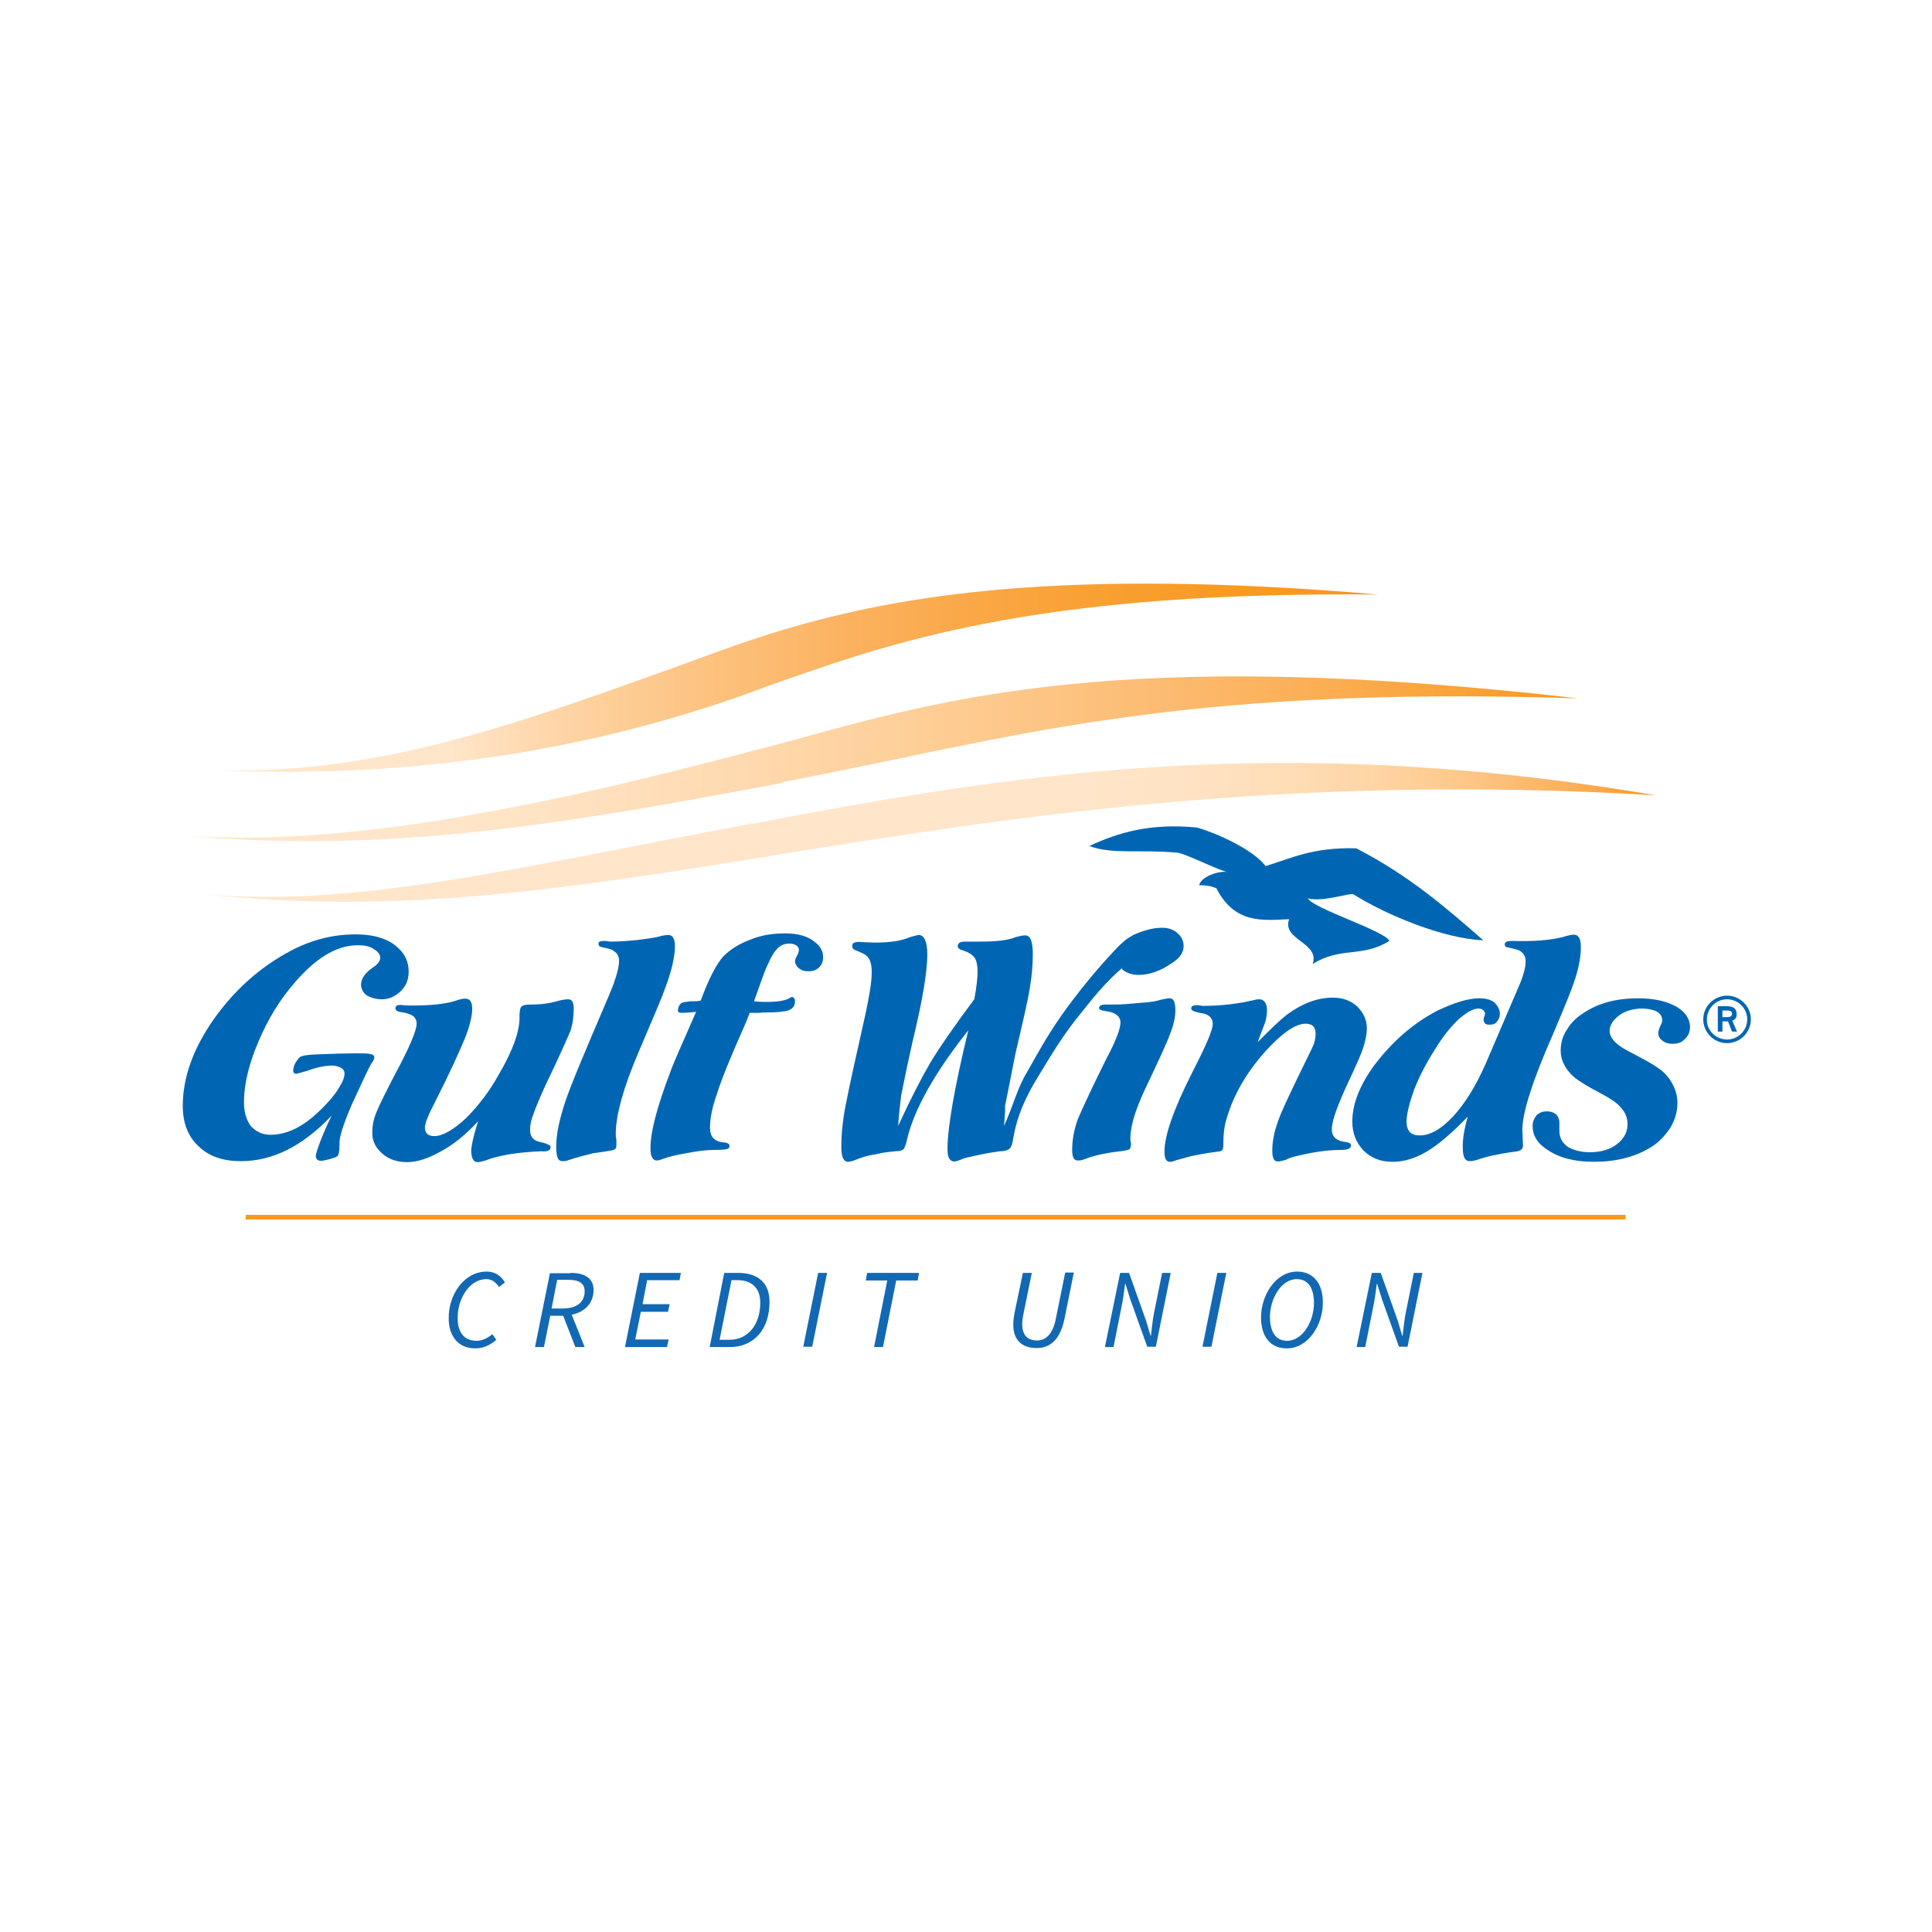 <svg width="96" height="96" viewBox="0 0 96 96" fill="none" xmlns="http://www.w3.org/2000/svg">

<g clip-path="url(#clip0_1_4355)">
<path d="M84.633 50.653C84.633 49.998 85.176 49.474 85.817 49.474C86.474 49.474 87 50.015 87 50.653C87 51.309 86.458 51.833 85.817 51.833C85.159 51.833 84.633 51.292 84.633 50.653ZM85.817 51.653C86.376 51.653 86.819 51.194 86.819 50.653C86.819 50.096 86.359 49.654 85.817 49.654C85.258 49.654 84.814 50.113 84.814 50.653C84.798 51.194 85.258 51.653 85.817 51.653ZM85.373 49.998H85.784C86.014 49.998 86.293 50.031 86.293 50.408C86.293 50.637 86.162 50.67 86.08 50.719L86.31 51.26H86.063L85.866 50.752H85.587V51.26H85.357V49.998H85.373ZM85.587 50.539H85.866C85.965 50.539 86.063 50.49 86.063 50.375C86.063 50.26 85.981 50.211 85.85 50.211H85.587V50.539Z" fill="#0066B3"/>
<path d="M80.771 60.367H12.205V60.596H80.771V60.367Z" fill="#F8971D"/>
<path d="M24.186 63.184C24.613 63.184 24.909 63.413 25.09 63.724L24.794 63.953C24.646 63.724 24.449 63.56 24.169 63.56C23.298 63.56 22.739 64.576 22.739 65.477C22.739 66.148 23.019 66.623 23.676 66.623C23.972 66.623 24.219 66.492 24.465 66.296L24.662 66.574C24.399 66.803 24.054 67 23.611 67C22.772 67 22.296 66.394 22.296 65.51C22.279 64.363 23.035 63.184 24.186 63.184Z" fill="#1268B3"/>
<path d="M28.344 63.249C29.034 63.249 29.494 63.495 29.494 64.101C29.494 64.772 29.034 65.198 28.41 65.329L29.051 66.935H28.59L27.982 65.379H27.341L27.029 66.935H26.585L27.325 63.266H28.344V63.249ZM27.966 65.018C28.673 65.018 29.051 64.691 29.051 64.166C29.051 63.757 28.771 63.593 28.229 63.593H27.686L27.407 65.018H27.966Z" fill="#1268B3"/>
<path d="M31.795 63.249H33.833L33.767 63.61H32.157L31.927 64.805H33.274L33.192 65.182H31.844L31.565 66.558H33.225L33.143 66.935H31.055L31.795 63.249Z" fill="#1268B3"/>
<path d="M35.986 63.249H36.676C37.695 63.249 38.238 63.773 38.238 64.691C38.238 66.017 37.498 66.935 36.249 66.935H35.263L35.986 63.249ZM36.233 66.574C37.186 66.574 37.778 65.804 37.778 64.723C37.778 64.035 37.383 63.61 36.644 63.61H36.348L35.756 66.574H36.233Z" fill="#1268B3"/>
<path d="M40.654 63.249H41.097L40.358 66.918H39.914L40.654 63.249Z" fill="#1268B3"/>
<path d="M44.088 63.626H43.02L43.086 63.249H45.666L45.6 63.626H44.532L43.875 66.935H43.431L44.088 63.626Z" fill="#1268B3"/>
<path d="M50.827 63.249H51.27L50.843 65.346C50.81 65.51 50.794 65.657 50.794 65.788C50.794 66.312 51.024 66.607 51.533 66.607C51.961 66.607 52.322 66.296 52.47 65.493L52.93 63.233H53.358L52.898 65.51C52.684 66.574 52.174 66.984 51.517 66.984C50.777 66.984 50.35 66.591 50.35 65.821C50.35 65.657 50.367 65.477 50.399 65.297L50.827 63.249Z" fill="#1268B3"/>
<path d="M55.659 63.249H56.102L56.941 65.608L57.171 66.378H57.187C57.236 66.017 57.269 65.591 57.351 65.198L57.746 63.249H58.173L57.434 66.918H57.006L56.168 64.576L55.922 63.79H55.905C55.856 64.166 55.806 64.576 55.724 64.953L55.33 66.935H54.903L55.659 63.249Z" fill="#1268B3"/>
<path d="M60.49 63.249H60.934L60.195 66.918H59.751L60.49 63.249Z" fill="#1268B3"/>
<path d="M62.66 65.46C62.66 64.347 63.4 63.184 64.451 63.184C65.273 63.184 65.733 63.79 65.733 64.723C65.733 65.853 64.994 67 63.942 67C63.104 67 62.66 66.394 62.66 65.46ZM63.104 65.428C63.104 66.148 63.367 66.623 63.958 66.623C64.747 66.623 65.29 65.624 65.29 64.756C65.29 64.035 65.026 63.56 64.435 63.56C63.646 63.56 63.104 64.56 63.104 65.428Z" fill="#1268B3"/>
<path d="M68.166 63.249H68.609L69.448 65.608L69.678 66.378H69.694C69.743 66.017 69.776 65.591 69.858 65.198L70.253 63.249H70.68L69.941 66.918H69.513L68.675 64.576L68.428 63.79H68.412C68.363 64.166 68.314 64.576 68.231 64.953L67.837 66.935H67.409L68.166 63.249Z" fill="#1268B3"/>
<path d="M36.512 34.684C37.35 34.405 38.139 34.078 38.977 33.799C44.96 31.686 52.158 29.377 68.494 29.541C52.848 28.198 44.713 29.573 38.977 31.277C36.66 31.965 34.737 32.735 32.88 33.39C25.386 36.076 17.76 38.828 9.46 38.189C20.258 38.91 29.429 37.141 36.512 34.684Z" fill="url(#paint0_linear_1_4355)"/>
<path d="M38.977 40.629C38.402 40.744 37.827 40.859 37.252 40.941C25.928 43.053 17.562 45.166 9.97 44.413C19.847 45.494 27.966 44.184 38.369 42.529C38.566 42.464 38.764 42.447 38.977 42.415C50.087 40.646 63.695 38.418 82.267 39.516C63.876 36.387 50.843 38.418 38.977 40.629Z" fill="url(#paint1_linear_1_4355)"/>
<path d="M38.829 38.91C38.862 38.877 38.911 38.877 38.977 38.844C49.956 36.764 58.009 34.045 78.404 34.7C55.593 32.079 46.882 34.733 38.977 36.895C38.55 37.01 38.123 37.124 37.663 37.239C26.454 40.22 16.905 42.103 9 41.514C19.321 42.447 27.966 40.957 38.829 38.91Z" fill="url(#paint2_linear_1_4355)"/>
<path d="M54.13 42.038C55.593 41.35 57.22 40.891 59.488 41.121C60.441 41.399 62.233 42.185 62.89 43.037C64.156 42.644 65.273 42.087 67.393 42.153C70.056 43.528 71.864 45.117 73.704 46.722C71.699 46.641 68.856 45.445 67.262 44.446C67.114 44.331 65.766 44.839 64.994 44.642C65.224 45.134 68.84 46.264 69.037 46.755C67.656 47.607 66.637 47.017 65.224 47.902C65.602 46.837 63.679 46.706 64.057 45.674C62.824 45.723 61.362 45.953 60.441 44.135C60.063 43.987 59.833 43.987 59.587 43.987C59.652 43.594 60.507 43.25 61.017 43.332C60.639 43.299 58.864 42.382 58.469 42.365C56.546 42.202 55.281 42.464 54.13 42.038Z" fill="#0066B3"/>
<path d="M37.252 50.326L37.087 50.752C36.315 52.488 35.822 53.7 35.625 54.355C35.395 55.01 35.279 55.551 35.279 56.042C35.279 56.468 35.477 56.697 35.904 56.763C36.134 56.763 36.249 56.845 36.249 56.927C36.249 57.009 36.216 57.074 36.134 57.091C36.052 57.123 35.822 57.14 35.444 57.14C35.066 57.14 34.606 57.205 34.096 57.303C33.587 57.385 33.176 57.5 32.946 57.582C32.831 57.631 32.716 57.664 32.633 57.664C32.436 57.664 32.321 57.467 32.321 57.058C32.321 56.222 32.666 54.945 33.324 53.225C33.406 52.963 33.833 51.997 34.589 50.277C34.31 50.31 34.08 50.326 33.85 50.326C33.735 50.326 33.685 50.293 33.685 50.211C33.685 50.097 33.735 49.949 33.833 49.867C33.883 49.802 34.063 49.785 34.326 49.753C34.491 49.753 34.671 49.753 34.819 49.72C35.214 48.639 35.592 47.918 35.937 47.525C36.282 47.181 36.709 46.903 37.285 46.69C37.827 46.46 38.435 46.379 39.027 46.379C39.651 46.379 40.177 46.526 40.522 46.837C40.785 47.034 40.9 47.296 40.9 47.558C40.9 47.754 40.851 47.935 40.703 48.066C40.555 48.213 40.391 48.262 40.161 48.262C39.996 48.262 39.848 48.229 39.7 48.115C39.585 48.033 39.503 47.885 39.503 47.771C39.503 47.689 39.553 47.574 39.651 47.394C39.684 47.312 39.7 47.23 39.7 47.197C39.7 47.116 39.651 47.034 39.553 46.968C39.47 46.919 39.355 46.886 39.24 46.886C38.977 46.886 38.78 46.968 38.616 47.148C38.451 47.312 38.303 47.574 38.123 47.984C37.975 48.295 37.778 48.901 37.465 49.753C37.745 49.785 37.975 49.785 38.123 49.785C38.632 49.785 38.977 49.72 39.191 49.622C39.273 49.572 39.306 49.54 39.355 49.54C39.438 49.54 39.503 49.622 39.503 49.769C39.503 50.047 39.306 50.228 38.895 50.26C38.731 50.293 38.386 50.31 37.925 50.31C37.679 50.342 37.449 50.326 37.252 50.326Z" fill="#0066B3"/>
<path d="M30.037 46.755C30.152 46.755 30.267 46.788 30.349 46.788C30.743 46.788 31.204 46.755 31.697 46.706C32.19 46.641 32.535 46.591 32.732 46.542C32.929 46.477 33.11 46.46 33.225 46.46C33.422 46.46 33.537 46.657 33.537 47.001C33.537 47.541 33.373 48.262 33.028 49.163C32.946 49.425 32.518 50.441 31.746 52.242C30.974 54.044 30.596 55.42 30.596 56.353C30.596 56.403 30.596 56.517 30.628 56.632V56.91C30.628 57.025 30.596 57.107 30.48 57.14C30.398 57.172 30.053 57.221 29.478 57.303C29.215 57.369 28.788 57.467 28.245 57.647C28.163 57.68 28.081 57.697 27.982 57.697C27.834 57.697 27.752 57.647 27.719 57.549C27.67 57.434 27.637 57.271 27.637 56.976C27.637 56.353 27.802 55.6 28.097 54.715C28.41 53.798 29.1 52.177 30.135 49.753C30.563 48.786 30.76 48.131 30.76 47.754C30.76 47.525 30.678 47.361 30.48 47.246C30.448 47.181 30.218 47.132 29.856 47.05C29.774 47.017 29.741 46.984 29.741 46.903C29.724 46.804 29.807 46.755 30.037 46.755Z" fill="#0066B3"/>
<path d="M23.759 55.715C23.151 56.37 22.559 56.861 21.918 57.205C21.31 57.549 20.751 57.746 20.225 57.746C19.65 57.746 19.19 57.549 18.877 57.205C18.614 56.943 18.499 56.632 18.499 56.288C18.499 55.977 18.549 55.633 18.697 55.289C18.845 54.912 19.157 54.29 19.617 53.405C20.34 52.062 20.702 51.21 20.702 50.866C20.702 50.522 20.439 50.359 19.929 50.293C19.732 50.26 19.65 50.211 19.65 50.097C19.65 49.982 19.732 49.933 19.913 49.933C20.143 49.965 20.34 49.965 20.455 49.965C21.425 49.965 22.148 49.884 22.608 49.736C22.838 49.654 23.003 49.622 23.118 49.622C23.348 49.622 23.463 49.785 23.463 50.129C23.463 50.473 23.348 50.981 23.085 51.636C22.822 52.259 22.345 53.323 21.622 54.748C21.277 55.404 21.113 55.829 21.113 56.026C21.113 56.304 21.277 56.452 21.573 56.452C22 56.452 22.526 56.141 23.151 55.567C23.759 54.961 24.301 54.257 24.777 53.405C25.501 52.177 25.846 51.178 25.813 50.49C25.813 50.26 25.846 50.097 25.895 50.031C25.977 49.949 26.125 49.916 26.322 49.916C26.898 49.916 27.325 49.851 27.604 49.769C27.884 49.687 28.097 49.654 28.229 49.654C28.426 49.654 28.508 49.802 28.508 50.146C28.508 50.522 28.459 50.883 28.344 51.227C28.196 51.571 27.802 52.488 27.111 53.913C26.799 54.601 26.602 55.076 26.503 55.371C26.388 55.649 26.339 55.911 26.339 56.141C26.339 56.484 26.503 56.681 26.848 56.747C27.078 56.796 27.226 56.861 27.276 56.894C27.325 56.894 27.358 56.943 27.358 57.009C27.358 57.156 27.21 57.238 26.898 57.205C25.731 57.254 24.777 57.402 24.12 57.664C23.956 57.713 23.841 57.746 23.726 57.746C23.529 57.746 23.413 57.549 23.413 57.14C23.446 56.796 23.561 56.321 23.759 55.715Z" fill="#0066B3"/>
<path d="M16.478 55.436C15.048 56.943 13.552 57.697 11.975 57.697C11.087 57.697 10.397 57.467 9.887 56.976C9.345 56.484 9.082 55.813 9.082 54.945C9.082 53.553 9.592 52.111 10.627 50.637C11.662 49.179 12.944 48.033 14.473 47.23C15.508 46.69 16.56 46.428 17.678 46.428C18.598 46.428 19.305 46.657 19.765 47.083C20.143 47.427 20.307 47.82 20.307 48.279C20.307 48.704 20.159 49.048 19.847 49.31C19.584 49.54 19.305 49.654 18.959 49.654C18.68 49.654 18.417 49.572 18.22 49.458C18.023 49.31 17.941 49.114 17.941 48.917C17.941 48.639 18.138 48.344 18.516 48.082C18.779 47.918 18.894 47.738 18.894 47.59C18.894 47.427 18.779 47.279 18.581 47.165C18.384 47.017 18.088 46.968 17.776 46.968C16.659 46.968 15.541 47.689 14.391 49.13C13.668 50.015 13.109 51.047 12.665 52.193C12.287 53.192 12.123 54.044 12.123 54.765C12.123 55.256 12.238 55.649 12.468 55.96C12.731 56.239 13.043 56.386 13.437 56.386C14.325 56.386 15.18 55.928 16.067 55.01C16.379 54.699 16.642 54.388 16.839 54.06C17.037 53.749 17.119 53.52 17.119 53.34C17.119 53.225 17.07 53.143 16.954 53.061C16.839 53.012 16.692 52.947 16.527 52.947C16.149 52.947 15.755 53.029 15.262 53.209C14.949 53.291 14.769 53.356 14.719 53.356C14.637 53.356 14.571 53.307 14.571 53.209C14.571 53.045 14.621 52.865 14.802 52.635C14.851 52.553 14.949 52.488 15.032 52.472C15.114 52.439 15.377 52.406 15.804 52.39C16.576 52.357 17.185 52.34 17.661 52.34C18.039 52.34 18.286 52.34 18.401 52.373C18.549 52.406 18.598 52.455 18.598 52.537C18.598 52.619 18.549 52.734 18.45 52.848C18.335 53.045 18.023 53.7 17.497 54.847C17.037 55.911 16.839 56.566 16.872 56.845C16.872 57.222 16.823 57.418 16.757 57.451C16.708 57.5 16.593 57.533 16.379 57.598C16.182 57.647 16.034 57.68 15.952 57.68C15.788 57.68 15.689 57.598 15.689 57.418C15.738 57.172 15.968 56.484 16.478 55.436Z" fill="#0066B3"/>
<path d="M72.932 55.485C72.126 56.321 71.469 56.878 70.894 57.222C70.319 57.566 69.743 57.729 69.201 57.729C68.626 57.729 68.149 57.566 67.738 57.156C67.393 56.779 67.196 56.321 67.196 55.731C67.196 54.847 67.574 53.897 68.314 52.897C69.201 51.734 70.236 50.834 71.436 50.211C72.274 49.818 72.948 49.605 73.523 49.605C73.786 49.605 74.033 49.654 74.246 49.802C74.411 49.965 74.526 50.146 74.526 50.375C74.526 50.539 74.477 50.654 74.378 50.768C74.296 50.883 74.181 50.916 74.033 50.916C73.951 50.916 73.868 50.916 73.803 50.866C73.753 50.817 73.721 50.752 73.721 50.703C73.721 50.654 73.721 50.588 73.753 50.506C73.786 50.457 73.786 50.424 73.786 50.359C73.786 50.309 73.753 50.244 73.704 50.195C73.655 50.146 73.556 50.113 73.474 50.113C73.195 50.113 72.866 50.309 72.472 50.654C72.077 51.03 71.666 51.538 71.272 52.193C70.877 52.816 70.532 53.471 70.269 54.142C70.039 54.797 69.891 55.338 69.891 55.747C69.891 55.944 69.941 56.124 70.056 56.255C70.171 56.37 70.335 56.419 70.549 56.419C71.058 56.419 71.617 56.108 72.209 55.469C72.784 54.847 73.326 53.978 73.819 52.865C74.789 50.604 75.364 49.245 75.545 48.835C75.709 48.41 75.808 48.066 75.808 47.771C75.808 47.509 75.693 47.345 75.496 47.23C75.43 47.197 75.233 47.148 74.888 47.066C74.805 47.066 74.772 47.001 74.772 46.919C74.772 46.804 74.887 46.755 75.118 46.755C76.186 46.788 77.008 46.722 77.665 46.559C77.928 46.477 78.092 46.444 78.207 46.444C78.437 46.444 78.552 46.641 78.552 47.05C78.552 47.476 78.47 48.016 78.273 48.622C78.076 49.245 77.698 50.129 77.188 51.341C76.153 53.684 75.644 55.289 75.644 56.141L75.676 56.91C75.676 57.107 75.561 57.189 75.298 57.222C74.444 57.336 73.803 57.484 73.458 57.615C73.293 57.664 73.145 57.697 73.03 57.697C72.8 57.697 72.685 57.5 72.685 57.041C72.669 56.632 72.751 56.124 72.932 55.485Z" fill="#0066B3"/>
<path d="M62.496 51.784C63.104 51.161 63.58 50.703 63.958 50.408C64.698 49.867 65.454 49.572 66.226 49.572C66.719 49.572 67.114 49.72 67.426 49.998C67.738 50.31 67.919 50.654 67.919 51.112C67.919 51.374 67.853 51.685 67.755 51.997C67.673 52.308 67.442 52.799 67.13 53.487C66.506 54.797 66.177 55.666 66.177 56.108C66.177 56.452 66.341 56.616 66.67 56.714C66.867 56.747 66.982 56.763 67.048 56.796C67.114 56.828 67.13 56.861 67.13 56.91C67.13 57.074 66.966 57.14 66.621 57.14C66.243 57.14 65.766 57.172 65.158 57.287C64.583 57.402 64.156 57.484 63.893 57.631C63.728 57.68 63.58 57.713 63.498 57.713C63.301 57.713 63.219 57.549 63.219 57.172C63.219 56.747 63.301 56.288 63.482 55.78C63.646 55.273 64.024 54.503 64.517 53.471C64.944 52.586 65.207 52.078 65.29 51.866C65.339 51.702 65.372 51.522 65.372 51.358C65.372 51.047 65.224 50.867 64.879 50.867C64.369 50.867 63.712 51.325 62.874 52.242C61.953 53.274 61.296 54.388 60.951 55.584C60.836 55.928 60.786 56.353 60.786 56.927C60.786 57.074 60.754 57.156 60.671 57.189C60.622 57.222 60.359 57.238 59.948 57.303C59.751 57.336 59.488 57.385 59.176 57.451C58.864 57.533 58.633 57.598 58.453 57.648C58.338 57.697 58.222 57.729 58.14 57.729C57.943 57.729 57.861 57.566 57.861 57.222C57.861 56.419 58.321 55.109 59.258 53.258C59.915 51.98 60.261 51.178 60.261 50.883C60.261 50.572 60.063 50.392 59.685 50.342C59.373 50.277 59.192 50.228 59.192 50.113C59.192 49.998 59.274 49.949 59.472 49.949C59.636 49.949 59.734 49.982 59.751 49.982C60.721 49.982 61.559 49.867 62.266 49.703C62.381 49.671 62.463 49.654 62.578 49.654C62.808 49.654 62.956 49.851 62.956 50.195C62.956 50.392 62.923 50.588 62.874 50.768C62.841 50.883 62.693 51.227 62.496 51.784Z" fill="#0066B3"/>
<path d="M54.936 49.916H55.133H55.396C55.708 49.916 56.119 49.884 56.628 49.834C57.138 49.802 57.467 49.753 57.631 49.687C57.861 49.638 58.009 49.605 58.124 49.605C58.321 49.605 58.403 49.802 58.403 50.211C58.403 50.523 58.321 50.932 58.14 51.374C57.976 51.833 57.565 52.717 56.941 54.028C56.431 55.092 56.168 55.944 56.168 56.566C56.168 56.616 56.168 56.714 56.201 56.796C56.201 56.959 56.168 57.058 56.119 57.107C56.07 57.14 55.856 57.189 55.544 57.222C54.821 57.303 54.262 57.451 53.851 57.615C53.703 57.664 53.621 57.664 53.539 57.664C53.374 57.664 53.276 57.5 53.276 57.156C53.276 56.665 53.358 56.157 53.555 55.616C53.785 55.076 54.245 54.077 54.952 52.652C55.445 51.734 55.675 51.112 55.675 50.817C55.675 50.506 55.445 50.309 54.952 50.244C54.722 50.211 54.607 50.162 54.607 50.08C54.623 49.982 54.706 49.916 54.936 49.916Z" fill="#0066B3"/>
<path d="M81.642 50.113C81.149 50.113 80.788 50.228 80.492 50.424C80.147 50.686 79.982 50.932 79.982 51.227C79.982 51.571 80.294 51.915 80.903 52.226C81.626 52.603 82.07 52.848 82.283 52.996C82.513 53.143 82.678 53.274 82.858 53.487C83.171 53.88 83.351 54.322 83.351 54.797C83.351 55.223 83.236 55.633 83.006 56.026C82.743 56.419 82.431 56.763 82.053 56.992C81.248 57.5 80.278 57.729 79.193 57.729C78.24 57.729 77.468 57.533 76.876 57.123C76.383 56.812 76.153 56.403 76.153 55.96C76.153 55.731 76.235 55.567 76.35 55.42C76.498 55.273 76.662 55.223 76.86 55.223C77.024 55.223 77.172 55.256 77.32 55.371C77.435 55.485 77.484 55.633 77.484 55.764V56.19C77.484 56.534 77.632 56.796 77.912 56.992C78.191 57.156 78.569 57.254 78.996 57.254C79.571 57.254 80.032 57.107 80.377 56.828C80.722 56.55 80.87 56.222 80.87 55.862C80.87 55.584 80.788 55.322 80.59 55.092C80.393 54.83 80.048 54.601 79.588 54.355C78.782 53.929 78.273 53.618 78.043 53.356C77.731 53.012 77.55 52.635 77.55 52.209C77.55 51.866 77.632 51.489 77.862 51.161C78.059 50.817 78.355 50.539 78.7 50.326C79.44 49.834 80.327 49.605 81.396 49.605C82.201 49.605 82.826 49.753 83.319 50.031C83.746 50.293 83.976 50.637 83.976 51.03C83.976 51.292 83.894 51.456 83.713 51.636C83.565 51.8 83.368 51.866 83.105 51.866C82.908 51.866 82.727 51.816 82.595 51.702C82.448 51.587 82.398 51.472 82.398 51.309C82.398 51.227 82.464 51.047 82.546 50.883C82.579 50.834 82.595 50.735 82.595 50.686C82.579 50.326 82.267 50.146 81.642 50.113Z" fill="#0066B3"/>
<path d="M49.89 55.944C50.35 54.945 50.547 54.06 51.041 53.258C51.501 52.455 51.994 51.522 52.766 50.424C53.539 49.343 54.393 48.279 55.379 47.23C55.724 46.853 56.004 46.624 56.234 46.51C56.234 46.51 56.267 46.51 56.267 46.477C56.776 46.248 57.269 46.1 57.73 46.1C58.042 46.1 58.305 46.182 58.502 46.362C58.699 46.526 58.814 46.739 58.814 47.017C58.814 47.328 58.617 47.623 58.206 47.869C57.664 48.246 57.121 48.442 56.579 48.442C56.267 48.442 56.004 48.36 55.774 48.18C55.774 48.148 55.741 48.148 55.741 48.115C55.708 48.115 55.708 48.148 55.708 48.148C55.199 48.573 54.558 49.261 53.818 50.211C52.816 51.407 52.158 52.553 51.501 53.635C50.663 55.01 50.449 55.977 50.35 56.55C50.317 56.828 50.235 57.009 50.186 57.058C50.104 57.14 49.956 57.205 49.693 57.205C49.463 57.238 49.118 57.287 48.723 57.369C48.329 57.451 48.033 57.517 47.885 57.566C47.688 57.648 47.507 57.713 47.425 57.713C47.195 57.713 47.08 57.517 47.08 57.107C47.08 56.026 47.425 54.044 48.115 51.194C46.389 53.373 45.42 55.158 45.075 56.599C45.025 56.861 44.96 56.992 44.91 57.091C44.828 57.172 44.68 57.205 44.483 57.205C44.22 57.238 43.908 57.254 43.53 57.353C43.152 57.402 42.872 57.5 42.642 57.582C42.379 57.697 42.215 57.729 42.149 57.729C41.919 57.729 41.804 57.5 41.804 56.992C41.804 56.452 41.853 55.731 42.034 54.847C42.199 53.995 42.527 52.504 43.004 50.392C43.201 49.474 43.316 48.786 43.316 48.311C43.316 47.918 43.234 47.623 43.037 47.476C42.987 47.427 42.807 47.328 42.462 47.197C42.379 47.148 42.346 47.083 42.346 47.001C42.346 46.886 42.429 46.804 42.659 46.804L43.464 46.837C44.204 46.837 44.779 46.755 45.19 46.575C45.387 46.526 45.568 46.46 45.65 46.46C45.929 46.46 46.077 46.804 46.077 47.427C46.077 48.262 45.847 49.687 45.354 51.718C45.042 53.11 44.861 54.028 44.779 54.437C44.73 54.863 44.664 55.354 44.631 55.944C45.206 54.683 45.748 53.635 46.209 52.832C46.718 51.997 47.441 50.948 48.411 49.654C48.526 49.048 48.575 48.606 48.575 48.279C48.575 47.967 48.526 47.738 48.427 47.591C48.312 47.427 48.115 47.312 47.819 47.214C47.671 47.181 47.589 47.099 47.589 47.017C47.589 46.87 47.704 46.788 47.934 46.788H48.674C49.446 46.788 50.054 46.739 50.482 46.559C50.679 46.51 50.827 46.477 50.942 46.477C51.205 46.477 51.32 46.788 51.32 47.427C51.32 47.935 51.271 48.508 51.172 49.081C51.09 49.654 50.827 50.768 50.449 52.39C50.169 53.847 49.989 54.699 49.939 54.961C49.956 55.223 49.923 55.551 49.89 55.944Z" fill="#0066B3"/>
</g>
<defs>
<linearGradient id="paint0_linear_1_4355" x1="9.458" y1="33.677" x2="68.487" y2="33.677" gradientUnits="userSpaceOnUse">
<stop offset="0.215" stop-color="#FFE6CB"/>
<stop offset="0.304" stop-color="#FED6A9"/>
<stop offset="0.43" stop-color="#FDC380"/>
<stop offset="0.555" stop-color="#FBB25F"/>
<stop offset="0.677" stop-color="#FAA642"/>
<stop offset="0.794" stop-color="#F99E2D"/>
<stop offset="0.904" stop-color="#F89920"/>
<stop offset="1" stop-color="#F8971D"/>
</linearGradient>
<linearGradient id="paint1_linear_1_4355" x1="9.974" y1="41.364" x2="82.27" y2="41.364" gradientUnits="userSpaceOnUse">
<stop offset="0.466" stop-color="#FFE6CB"/>
<stop offset="0.609" stop-color="#FFE5C9"/>
<stop offset="0.688" stop-color="#FFE2C2"/>
<stop offset="0.75" stop-color="#FFDDB6"/>
<stop offset="0.804" stop-color="#FED5A5"/>
<stop offset="0.853" stop-color="#FECB90"/>
<stop offset="0.898" stop-color="#FDBE78"/>
<stop offset="0.941" stop-color="#FBB05A"/>
<stop offset="0.979" stop-color="#F9A034"/>
<stop offset="1" stop-color="#F8971D"/>
</linearGradient>
<linearGradient id="paint2_linear_1_4355" x1="9" y1="37.706" x2="78.401" y2="37.706" gradientUnits="userSpaceOnUse">
<stop offset="0.172" stop-color="#FFE6CB"/>
<stop offset="0.256" stop-color="#FFE3C4"/>
<stop offset="0.381" stop-color="#FFDBB3"/>
<stop offset="0.533" stop-color="#FECE96"/>
<stop offset="0.706" stop-color="#FCBB71"/>
<stop offset="0.893" stop-color="#FAA53E"/>
<stop offset="1" stop-color="#F8971D"/>
</linearGradient>
<clipPath id="clip0_1_4355">
<rect width="78" height="38" fill="white" transform="translate(9 29)"/>
</clipPath>
</defs>
</svg>
